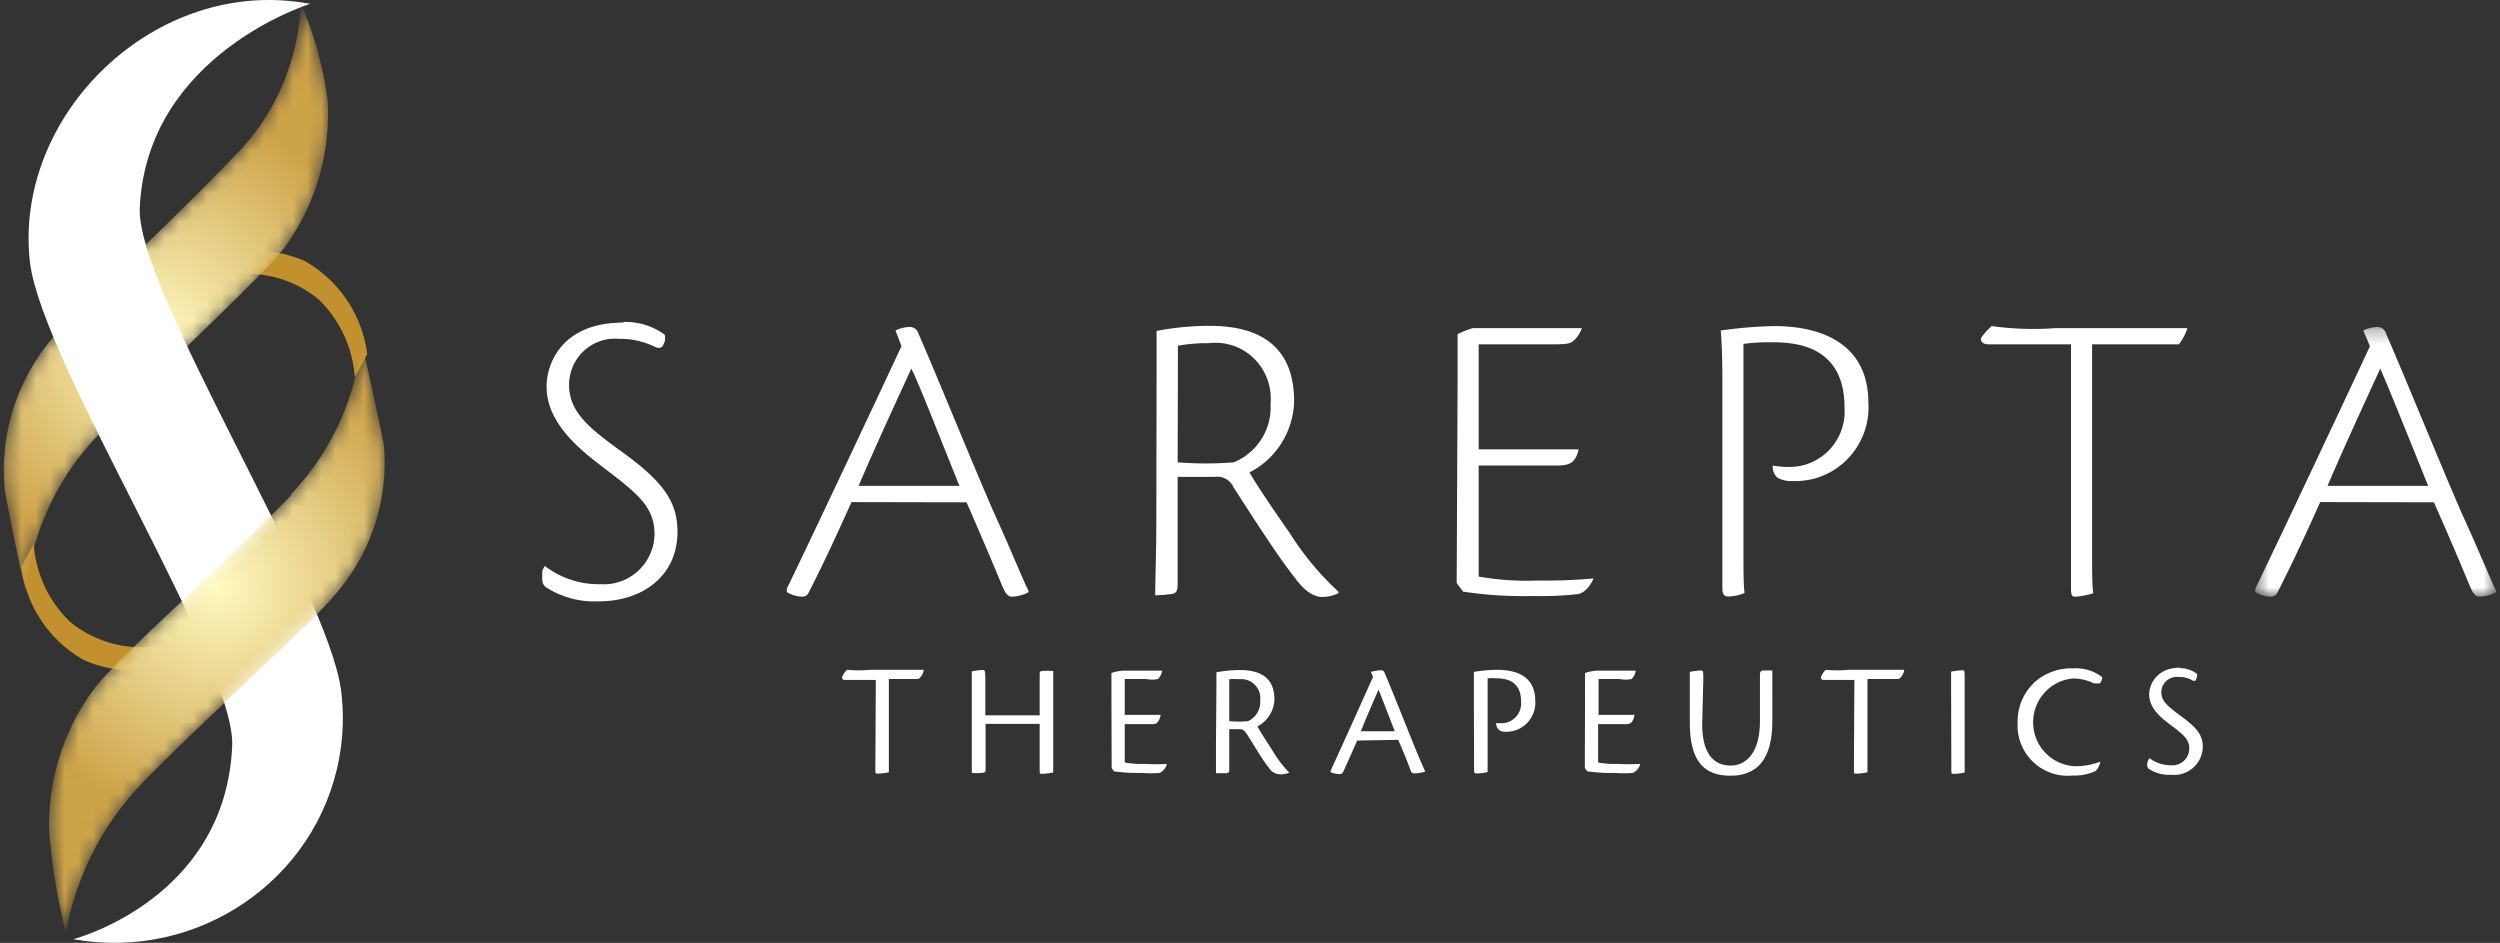 <svg xmlns="http://www.w3.org/2000/svg" xmlns:xlink="http://www.w3.org/1999/xlink" width="175" height="66" viewBox="0 0 175 66">
    <rect x="0" y="0" width="175" height="66" fill="#333333" stroke="none"/>
    <defs>
        <path id="a" d="M16.682 10.653h-.016C12.17 15.431 5.13 21.801 3.386 24.015A14.282 14.282 0 0 0 .33 34.27c.415 2.422 1.47 7.199 1.47 7.199a18.414 18.414 0 0 1 4.8-10.718c4.497-4.778 11.537-11.149 13.28-13.377A15.884 15.884 0 0 0 22.94 7.117 25.027 25.027 0 0 0 21.05.222a15.983 15.983 0 0 1-4.367 10.431"/>
        <radialGradient id="b" cx="47.922%" cy="56.722%" r="70.969%" fx="47.922%" fy="56.722%" gradientTransform="scale(1 .55) rotate(44.867 -.082 .8)">
            <stop offset="0%" stop-color="#FFF9C1"/>
            <stop offset="100%" stop-color="#CDA349"/>
        </radialGradient>
        <path id="d" d="M17.354 11.621v.08C12.714 16.479 5.45 22.85 3.658 25.126A15.888 15.888 0 0 0 .458 35.4a43.948 43.948 0 0 0 1.153 6.895A20.245 20.245 0 0 1 6.97 31.8c4.64-4.777 11.905-11.148 13.696-13.424a14.001 14.001 0 0 0 3.2-10.273C23.37 5.665 22.314.887 22.314.887a18.36 18.36 0 0 1-4.96 10.734"/>
        <radialGradient id="e" cx="50.381%" cy="41.624%" r="69.811%" fx="50.381%" fy="41.624%" gradientTransform="scale(1 .567) rotate(44.867 .12 .575)">
            <stop offset="0%" stop-color="#FFF9C1"/>
            <stop offset="100%" stop-color="#CDA349"/>
        </radialGradient>
        <path id="g" d="M.524.268h16.848v18.883H.524z"/>
    </defs>
    <g fill="none" fill-rule="evenodd">
        <g fill="#C2912D">
            <path d="M12.906 44.715a7.894 7.894 0 0 1-8.036-1.216 8.405 8.405 0 0 1-2.51-5.422l-.873 1.6a8.757 8.757 0 0 0 4.384 6.528 8.721 8.721 0 0 0 4.764.638l2.271-2.128zM14.304 19.756a7.895 7.895 0 0 1 8.02 1.216 8.451 8.451 0 0 1 2.51 5.424l.873-1.6a8.754 8.754 0 0 0-4.383-6.528 8.814 8.814 0 0 0-4.765-.64l-2.255 2.128z"/>
        </g>
        <g>
            <mask id="c" fill="#fff">
                <use xlink:href="#a"/>
            </mask>
            <path fill="url(#b)" d="M16.682 10.653h-.016C12.17 15.431 5.13 21.801 3.386 24.015A14.282 14.282 0 0 0 .33 34.27c.415 2.422 1.47 7.199 1.47 7.199a18.414 18.414 0 0 1 4.8-10.718c4.497-4.778 11.537-11.149 13.28-13.377A15.884 15.884 0 0 0 22.94 7.117 25.027 25.027 0 0 0 21.05.222a15.983 15.983 0 0 1-4.367 10.431" mask="url(#c)"/>
        </g>
        <path fill="#FFF" d="M23.881 48.364c-.898-7.123-14.36-28.083-14.098-33.812C10.273 3.8 21.709.27 21.709.27 10.877-1.768.863 8.085 2.105 18.435c.947 7.19 14.458 28.052 14.147 33.813C15.762 63 5.127 65.744 5.127 65.744c8.7 1.553 17.034-4.115 18.616-12.662.287-1.556.334-3.147.138-4.718"/>
        <g transform="translate(3 23)">
            <mask id="f" fill="#fff">
                <use xlink:href="#d"/>
            </mask>
            <path fill="url(#e)" d="M17.354 11.621v.08C12.714 16.479 5.45 22.85 3.658 25.126A15.888 15.888 0 0 0 .458 35.4a43.948 43.948 0 0 0 1.153 6.895A20.245 20.245 0 0 1 6.97 31.8c4.64-4.777 11.905-11.148 13.696-13.424a14.001 14.001 0 0 0 3.2-10.273C23.37 5.665 22.314.887 22.314.887a18.36 18.36 0 0 1-4.96 10.734" mask="url(#f)"/>
        </g>
        <path fill="#FFF" d="M43.67 22.534a4.675 4.675 0 0 1 2.855.89.908.908 0 0 1-.096.713c-.08.242-.353.275-.642.113a5.6 5.6 0 0 0-2.503-.534c-1.767-.135-3.307 1.203-3.44 2.985-.007.084-.01.169-.01.253 0 1.959 1.605 3.124 3.37 4.436 3.209 2.267 4.22 3.691 4.22 5.845 0 3.092-2.471 4.857-5.488 4.857a6.248 6.248 0 0 1-3.723-.988.668.668 0 0 1-.256-.566c0-.81 0-.535.176-.923a6.2 6.2 0 0 0 3.915 1.279c1.955.124 3.641-1.372 3.765-3.344.003-.045.005-.092.006-.137 0-2.154-1.476-3.044-4.22-5.181-2.744-2.137-3.338-3.821-3.338-5.181 0-1.62 1.092-4.469 5.36-4.469l.048-.048zM67.161 34.013c-1.797-4.453-2.872-7.254-3.37-8.209-1.235 2.704-2.422 5.246-3.69 8.209h7.06zm-7.558 1.133c-1.444 3.238-2.39 5.149-2.984 6.314a.498.498 0 0 1-.498.308 2.229 2.229 0 0 1-1.043-.324v-.243c1.798-3.691 7.141-15.057 8.024-16.967l-.418-1.101a2.44 2.44 0 0 1 .947-.243.625.625 0 0 1 .658.453c1.332 3.044 4.108 9.892 5.376 12.742 1.155 2.526 1.877 4.371 2.326 5.262v.113a2.729 2.729 0 0 1-1.123.308c-.32 0-.481-.178-.77-.89-.674-1.62-1.091-2.623-2.44-5.716l-8.055-.016zM82.437 32.361c1.308.107 2.623.107 3.931 0a4.164 4.164 0 0 0 2.57-4.112c.192-2.145-1.376-4.045-3.502-4.24a3.96 3.96 0 0 0-.831.014c-.722-.01-1.443.049-2.15.178l-.018 8.16zm-1.476-5.958v-3.238a19.691 19.691 0 0 1 3.722-.356c3.21 0 5.905 1.198 5.905 5.294a5.765 5.765 0 0 1-3.127 4.97c.465.778 1.122 1.814 2.855 4.291a19.926 19.926 0 0 0 3.371 4.048v.113a2.556 2.556 0 0 1-1.123.259c-.531 0-1.125-.291-1.83-1.214-.964-1.247-1.717-2.3-4.396-6.476a1.25 1.25 0 0 0-1.332-.713h-2.57v7.48c0 .502-.095.664-.383.713-.393.056-.79.089-1.187.097 0-1.198.078-2.947.078-5.424l.017-9.844zM102.03 27.148v-3.756a6.534 6.534 0 0 1 1.059-.421h7.64a1.978 1.978 0 0 1-.628.923c-.287.21-.624.21-1.892.21h-4.702v7.35h6.995c-.239 1.102-.802 1.134-1.715 1.134h-5.28v7.772a19.28 19.28 0 0 0 4.107.275 35.84 35.84 0 0 0 3.933-.146c-.178.421-.563 1.02-1.125 1.101a23.249 23.249 0 0 1-3.095.13 27.861 27.861 0 0 1-4.912-.308l-.448-.6.063-13.664zM120.565 27.148c0-1.425 0-2.639-.113-4.015a31.479 31.479 0 0 1 3.723-.308c3.739 0 6.611 1.522 6.611 5.36.178 2.846-1.964 5.3-4.785 5.48a5.034 5.034 0 0 1-.494.008c-.38.027-.76-.057-1.093-.243a1 1 0 0 1-.32-.842c.372.068.747.1 1.123.097 2.127.031 3.876-1.682 3.908-3.829a4.147 4.147 0 0 0-.008-.315c0-4.226-3.209-4.582-5.04-4.582-.679-.012-1.36.027-2.036.113v13.81c0 2.055 0 3.044.08 3.627a3.02 3.02 0 0 1-1.173.243c-.175 0-.383-.097-.383-.536V27.148zM144.971 24.104h-5.778c-.416 0-.624-.243-.48-.502.205-.285.441-.546.706-.777a21.1 21.1 0 0 0 4.429.146h9.257c0 .178-.383.922-.592 1.133h-6.066v13.794c0 2.058 0 3.044.08 3.627-.41.134-.837.217-1.267.243-.209 0-.289-.097-.289-.533V24.104z"/>
        <g transform="translate(157.349 22.619)">
            <mask id="h" fill="#fff">
                <use xlink:href="#g"/>
            </mask>
            <path fill="#FFF" d="M12.623 11.394c-1.797-4.469-2.92-7.238-3.355-8.209-1.234 2.704-2.423 5.246-3.691 8.209h7.046zm-7.558 1.133c-1.444 3.238-2.39 5.148-2.985 6.314a.516.516 0 0 1-.515.308 2.247 2.247 0 0 1-1.041-.324v-.243C2.32 14.891 7.663 3.525 8.547 1.615L8.082.514C8.377.368 8.7.285 9.029.27a.608.608 0 0 1 .64.453c1.332 3.044 4.11 9.892 5.377 12.742 1.154 2.526 1.892 4.371 2.327 5.262v.113a2.704 2.704 0 0 1-1.123.308c-.321 0-.482-.178-.772-.89-.674-1.62-1.09-2.624-2.454-5.716l-7.959-.016z" mask="url(#h)"/>
        </g>
        <path fill="#FFF" d="M61.305 47.597h-2.15c-.161 0-.257-.1-.177-.276.077-.165.186-.314.32-.437.535.052 1.071.052 1.605 0h3.755a.86.86 0 0 1-.385.648H62.22V54.057a3.58 3.58 0 0 1-.786.097c-.112 0-.16 0-.16-.21l.032-6.347zM72.778 50.074v-2.817c0-.228 0-.275.224-.291.241-.017.482-.017.722 0V54.073a4.422 4.422 0 0 1-.786.096c-.112 0-.16 0-.16-.177v-3.32H68.99v3.142c0 .225 0 .26-.273.29-.23.02-.46.02-.69 0v-7.106c.249-.055.5-.086.754-.097.144 0 .193 0 .193.597v2.576h3.803zM77.8 48.552V47.11c.246-.08.5-.135.754-.162h2.792a.976.976 0 0 1-.289.583c-.27.056-.548.056-.816 0h-1.51v2.51h2.519c-.143.614-.337.663-.706.647h-1.813v2.687c.444.08.897.114 1.348.098.534.029 1.07.029 1.604 0a.935.935 0 0 1-.513.631 8.494 8.494 0 0 1-1.284 0 11.245 11.245 0 0 1-1.91-.113l-.16-.227-.016-5.213zM86.047 50.479c.438.045.88.045 1.316 0 .557-.251.897-.829.852-1.443a1.343 1.343 0 0 0-1.171-1.49 1.598 1.598 0 0 0-.305 0 3.795 3.795 0 0 0-.692 0v2.933zm-.898-2.218v-1.198a9.064 9.064 0 0 1 1.604-.162c1.462 0 2.457.516 2.457 2.07a2.218 2.218 0 0 1-1.189 1.879c.194.34.45.76 1.01 1.619.341.59.75 1.133 1.22 1.619-.199.08-.41.12-.625.115a.962.962 0 0 1-.817-.47c-.337-.42-.644-.924-1.494-2.299-.273-.388-.353-.388-.562-.388h-.706v2.783c0 .21 0 .259-.19.293h-.739v-2.089l.03-3.772zM97.634 51.19c-.627-1.619-.995-2.574-1.14-2.914-.4.925-.77 1.765-1.235 2.914h2.375zm-2.633.648c-.448 1.02-.785 1.797-.995 2.22a.23.23 0 0 1-.223.13 2.015 2.015 0 0 1-.642-.13v-.099a845.473 845.473 0 0 0 2.969-6.573l-.145-.357c.231-.06.467-.098.705-.113a.256.256 0 0 1 .258.194c.513 1.198 1.49 3.676 1.926 4.744.431 1.069.722 1.749.914 2.154a2.495 2.495 0 0 1-.756.129c-.142 0-.208 0-.319-.355-.24-.6-.385-1.005-.82-1.993l-2.872.049zM103.17 48.567V47.03c.53-.087 1.066-.136 1.605-.145 1.605 0 2.696.599 2.696 2.201a2.036 2.036 0 0 1-1.924 2.138l-.146.001a.8.8 0 0 1-.401-.082.612.612 0 0 1-.273-.517h.337c.76.02 1.396-.586 1.417-1.353 0-.059 0-.114-.005-.17 0-1.409-1.011-1.62-1.701-1.62a4.247 4.247 0 0 0-.642 0v6.558c-.247.065-.5.097-.754.097-.112 0-.193 0-.193-.209l-.016-5.36zM110.952 48.552V47.11c.244-.08.5-.135.754-.162h2.793a.967.967 0 0 1-.29.583 1.991 1.991 0 0 1-.818 0H111.9v2.51h2.52c-.13.614-.322.663-.692.647h-1.86v2.687c.444.08.897.112 1.348.098.534.029 1.07.029 1.604 0a.955.955 0 0 1-.513.631 8.494 8.494 0 0 1-1.284 0 11.245 11.245 0 0 1-1.91-.113l-.176-.227.016-5.213zM119.153 50.656c0 2.493 1.121 2.932 2.005 2.932.883 0 2.038-.649 2.038-3.142v-3.238c0-.211.095-.26.207-.276h.66V50.495c0 3.237-1.605 3.804-2.922 3.804-1.78 0-2.855-.921-2.855-3.708V47.03c.247-.05.5-.082.754-.097.177 0 .193 0 .193.616l-.08 3.108zM129.807 47.597h-2.134c-.177 0-.257-.1-.177-.276.074-.163.178-.31.305-.437.533.052 1.07.052 1.605 0h3.883a.848.848 0 0 1-.385.648h-2.182V54.057a3.58 3.58 0 0 1-.787.097c-.128 0-.162 0-.162-.21l.034-6.347zM136.578 48.455v-1.442c.26-.05.522-.083.787-.096.144 0 .16 0 .16.581V54.073c-.252.062-.51.094-.77.096-.113 0-.16 0-.16-.21l-.017-5.504zM147.024 53.295a1.173 1.173 0 0 1-.32.664 3.316 3.316 0 0 1-1.604.324c-1.92.208-3.647-1.194-3.854-3.13a3.657 3.657 0 0 1-.013-.578 3.748 3.748 0 0 1 1.187-2.817 3.842 3.842 0 0 1 2.71-.972 2.983 2.983 0 0 1 2.022.616.613.613 0 0 1-.175.437h-.4a3.196 3.196 0 0 0-1.51-.34c-1.676.168-2.897 1.676-2.732 3.367a3.062 3.062 0 0 0 2.958 2.769 4.761 4.761 0 0 0 1.731-.322v-.018zM152.545 46.771c.45-.014.893.13 1.251.405a.626.626 0 0 1-.08.387c0 .13-.209.13-.353 0a2.041 2.041 0 0 0-.899-.176 1.076 1.076 0 0 0-1.171 1.068c0 .68.546 1.036 1.3 1.62 1.043.76 1.604 1.278 1.604 2.216a2.012 2.012 0 0 1-2.246 1.943 2.546 2.546 0 0 1-1.492-.387.328.328 0 0 1-.16-.277c0-.18.055-.356.16-.5.431.323.954.498 1.492.5a1.19 1.19 0 0 0 1.295-1.079l.005-.087c0-.678-.417-.986-1.509-1.813-1.09-.824-1.3-1.456-1.3-2.006 0-.552.434-1.848 2.167-1.848l-.064.034z"/>
    </g>
</svg>
